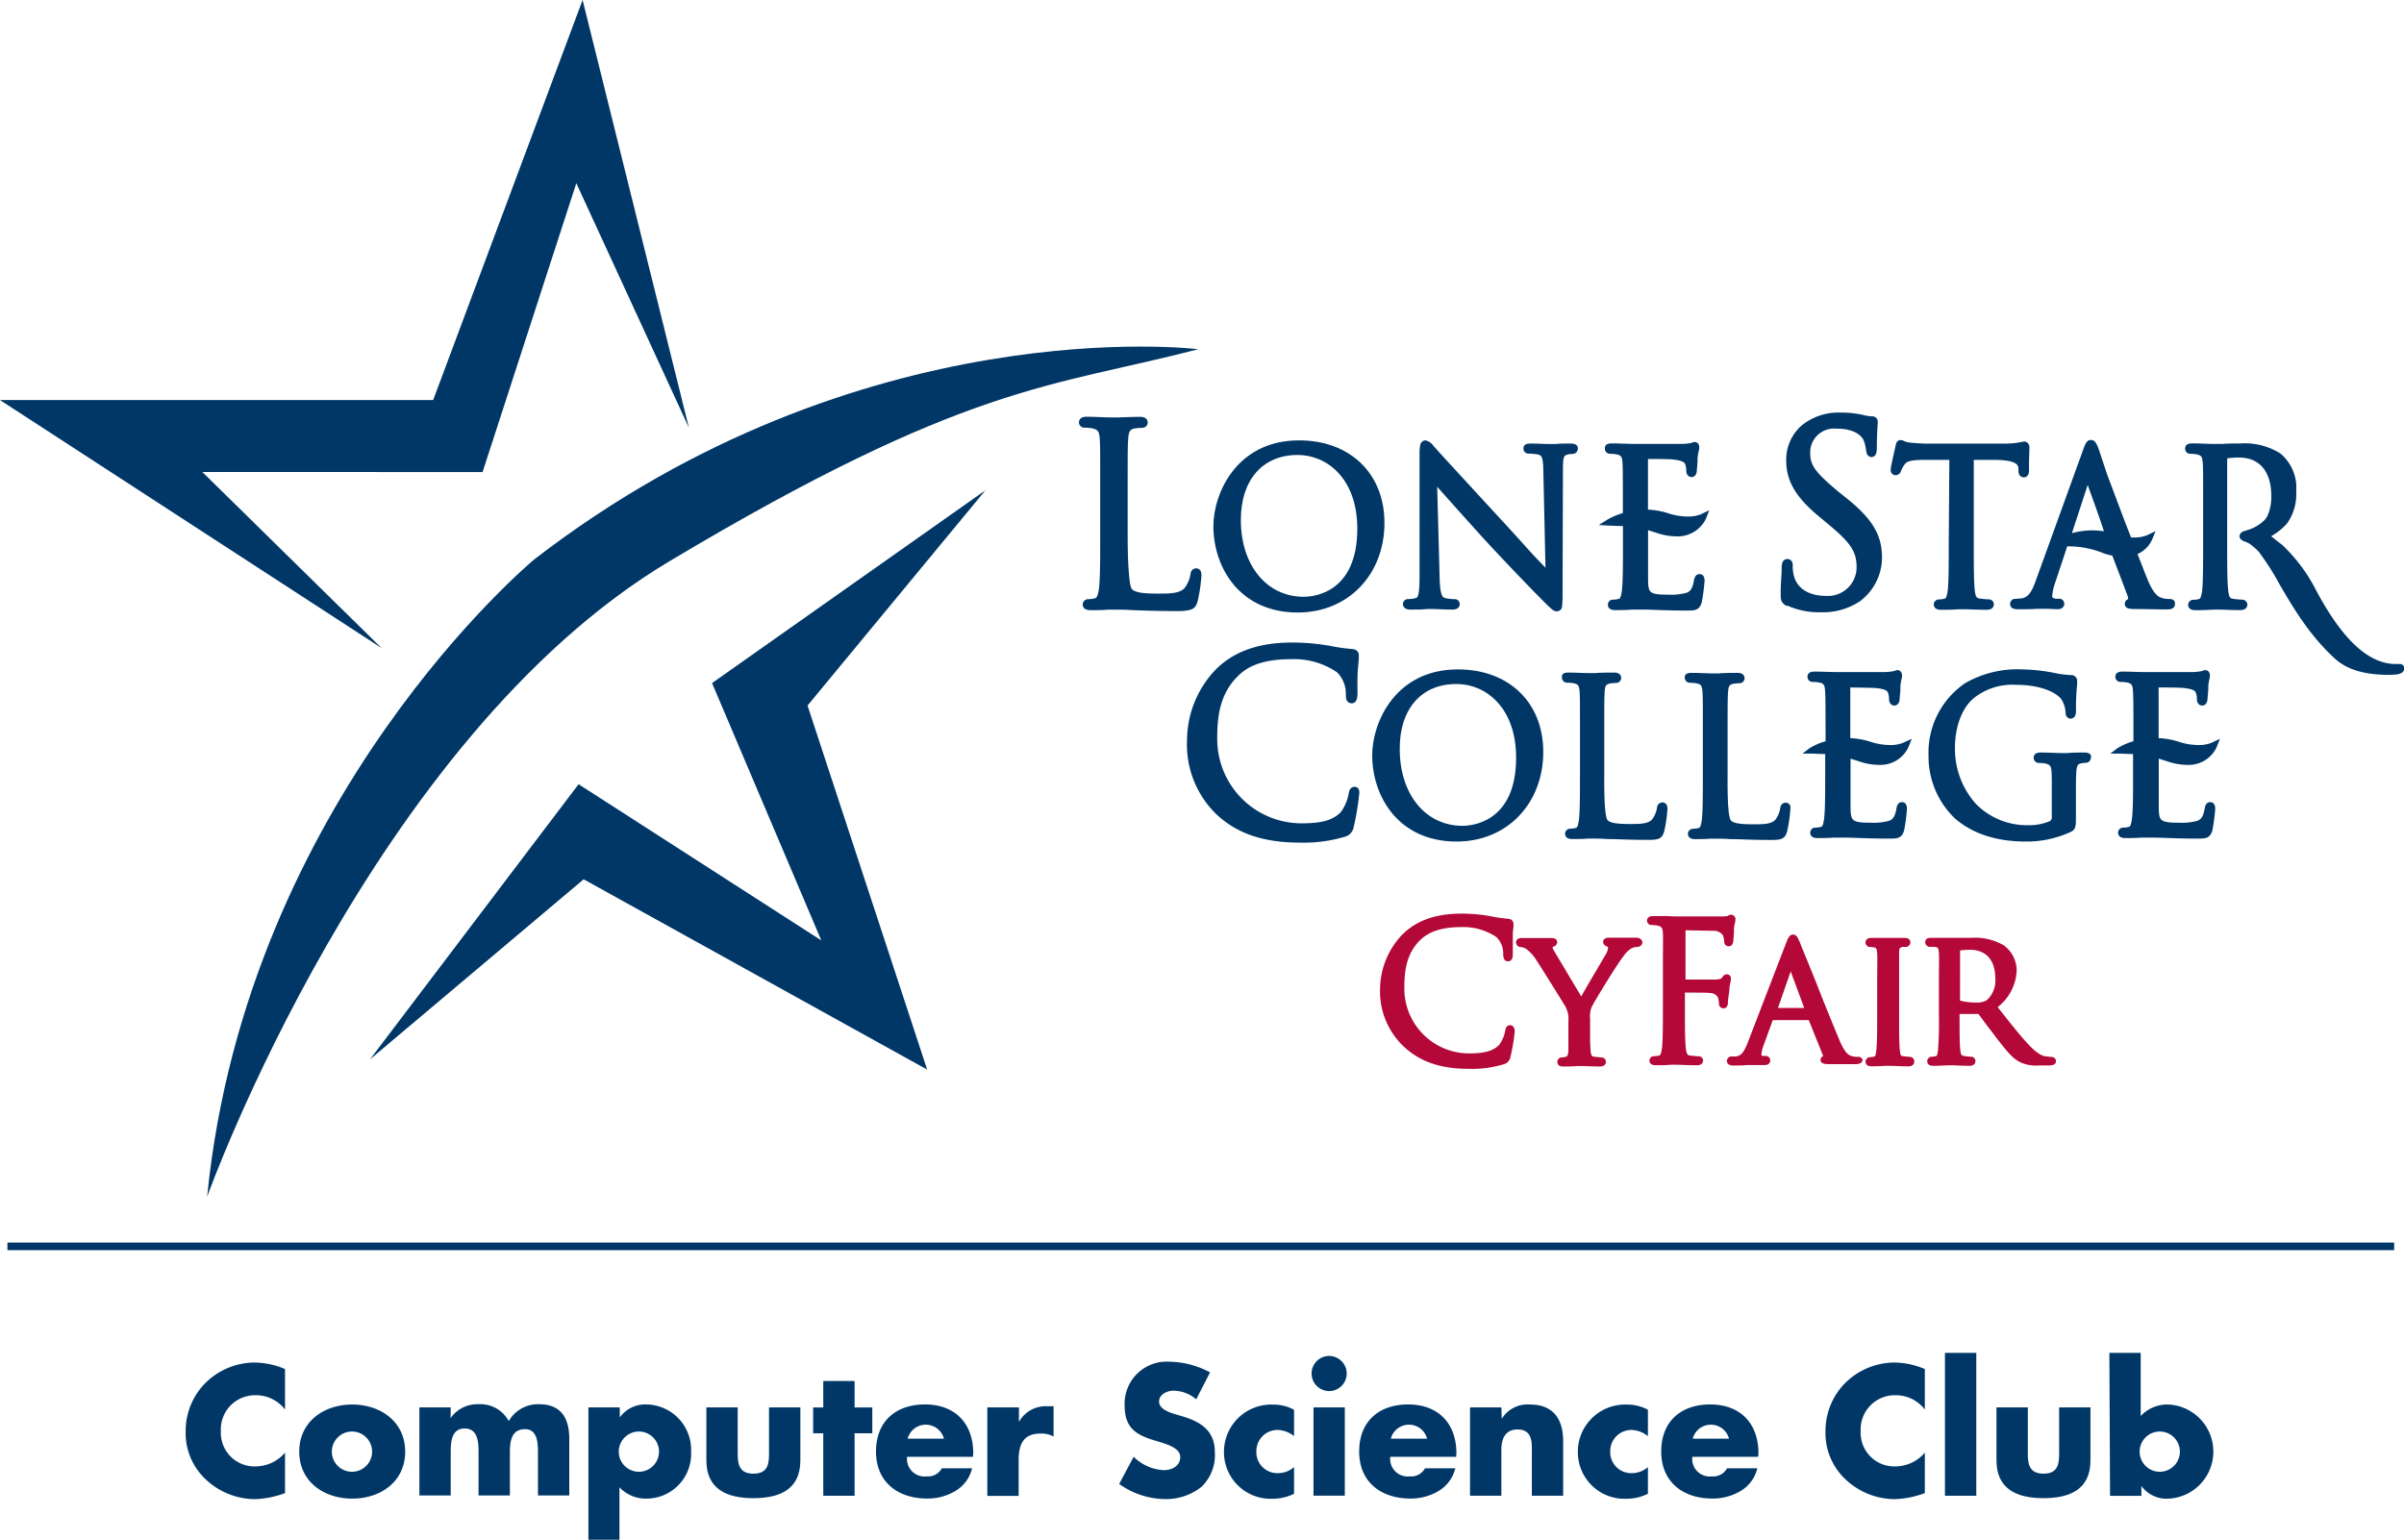 <svg id="Layer_1" data-name="Layer 1" xmlns="http://www.w3.org/2000/svg" viewBox="0 0 317.73 203.57"><defs><style>.cls-1{fill:none;stroke:#003767;stroke-miterlimit:10;}.cls-2{fill:#b30838;}.cls-3{fill:#003767;}</style></defs><title>logo</title><line class="cls-1" x1="0.98" y1="164.78" x2="316.43" y2="164.78"/><path class="cls-2" d="M266.93,190.05c-.53,0-.63.53-.66.73a4.41,4.41,0,0,1-.81,1.88c-.77.8-1.93,1.12-4,1.12a8.56,8.56,0,0,1-8.52-8.75c0-2.08.25-4.44,2.1-6.24,1.17-1.15,2.94-1.71,5.4-1.71a7.8,7.8,0,0,1,4.68,1.33,3.07,3.07,0,0,1,.89,2.24c0,.26,0,.95.62.95s.63-.64.64-.92,0-.5,0-.91,0-1.2,0-1.67.07-.86.09-1.07a3.14,3.14,0,0,0,0-.36c0-.19-.07-.64-.72-.69a21.15,21.15,0,0,1-2.48-.37,21.55,21.55,0,0,0-3.67-.31c-3.42,0-6,.92-7.86,2.81a10.52,10.52,0,0,0-2.9,7.13A10,10,0,0,0,253,193c2.12,1.92,4.8,2.82,8.46,2.82a14.57,14.57,0,0,0,4.63-.61,1.24,1.24,0,0,0,.88-1,25.61,25.61,0,0,0,.56-3.32C267.52,190.26,267.2,190.05,266.93,190.05Z" transform="translate(-67.33 -54.51)"/><path class="cls-2" d="M283.62,178.48l-1.52,0-.61,0h-.35c-.33,0-.78,0-1.16,0-.73,0-.77.46-.77.55,0,.3.24.56.65.66a.32.32,0,0,1,0,.14,2,2,0,0,1-.32.89l-.9,1.53c-.77,1.31-1.77,3-2.32,4l-3.58-6,0,0a1.47,1.47,0,0,1-.22-.53c.22-.08.62-.24.62-.62,0-.17-.07-.57-.72-.57s-1.22,0-1.59,0h-.77l-1.67,0c-.66,0-.69.48-.69.57a.64.64,0,0,0,.64.62,1.75,1.75,0,0,1,.68.23,5.11,5.11,0,0,1,1.33,1.44c.78,1.18,3.7,5.89,3.85,6.15a3.41,3.41,0,0,1,.42,2v1.83c0,.34,0,1.24,0,2.1-.06.69-.22.73-.33.75a2.38,2.38,0,0,1-.54.09.59.59,0,0,0-.59.6c0,.18.07.6.77.6.47,0,1.31,0,1.8-.06h.61c.5,0,1.54.06,2.47.06.53,0,.77-.3.77-.6a.59.59,0,0,0-.6-.6,8.09,8.09,0,0,1-.93-.1c-.31,0-.44-.13-.49-.75-.07-.86-.07-1.76-.07-2.09v-1.83c0-.12,0-.25,0-.37a3.09,3.09,0,0,1,.23-1.57c.45-.91,3.51-5.88,4.19-6.68a3.41,3.41,0,0,1,1-1,1.79,1.79,0,0,1,.8-.22.67.67,0,0,0,.7-.65C284.32,178.76,284.1,178.48,283.62,178.48Z" transform="translate(-67.33 -54.51)"/><path class="cls-2" d="M295.9,185.38c0-.5.11-.84.15-1.07a2.2,2.2,0,0,0,.05-.37.55.55,0,0,0-.55-.62.71.71,0,0,0-.56.35l-.06.08c-.1.15-.24.22-.82.27-.33,0-.67,0-1.09,0l-2.92,0V177.5l3.61.07a1.52,1.52,0,0,1,1.31.55,2.32,2.32,0,0,1,.18.78c0,.5.3.72.6.72.12,0,.5,0,.61-.63,0-.2.06-.63.09-1.18,0-.22,0-.42,0-.5a6.44,6.44,0,0,1,.14-.83,1.83,1.83,0,0,0,.06-.39.59.59,0,0,0-.57-.65.76.76,0,0,0-.38.12l-.1.05a3.59,3.59,0,0,1-.69.06h-.28c-.4,0-3.07,0-4.69,0h-1.36l-1-.05c-.55,0-1.22,0-1.8,0-.74,0-.82.43-.82.62a.59.59,0,0,0,.62.57,4.33,4.33,0,0,1,.75.07c.57.12.69.3.73,1s0,1.49,0,5.39v4.41c0,2.34,0,4.36-.12,5.38-.09.71-.2,1-.39,1a3.45,3.45,0,0,1-.65.09.58.58,0,0,0-.62.57c0,.19.08.62.82.62.54,0,1.47,0,2-.06h.68c.56,0,1.71.07,2.77.07.78,0,.82-.52.82-.62a.58.58,0,0,0-.62-.57,10.6,10.6,0,0,1-1.06-.1c-.37,0-.52-.21-.6-1-.12-1-.12-3-.12-5.39v-1.93c1.81,0,3.09,0,3.44.07a1.1,1.1,0,0,1,.94.61,3.68,3.68,0,0,1,.12.75v0a.6.6,0,0,0,.59.65c.6,0,.6-.68.6-.9S295.85,185.87,295.9,185.38Z" transform="translate(-67.33 -54.51)"/><path class="cls-2" d="M312.79,194.24a2.59,2.59,0,0,1-.74-.11c-.31-.1-.84-.27-1.6-2.09s-2-4.83-3.08-7.62c-1.05-2.62-2-4.88-2.16-5.33l-.12-.26c-.16-.37-.33-.76-.78-.76s-.67.46-.91,1.1l-5.13,13.32c-.41,1-.75,1.6-1.5,1.69a5.67,5.67,0,0,1-.58,0,.61.61,0,0,0-.62.6c0,.18.08.6.84.6.61,0,1.3,0,1.75-.06l.45,0,.64,0c.44,0,1,0,1.31,0,.72,0,.74-.54.74-.6a.59.59,0,0,0-.65-.6h-.2c-.21,0-.32-.05-.32-.15a4.16,4.16,0,0,1,.3-1.29l1.2-3.3h4.76l1.91,4.75v0l0,0a.53.53,0,0,0-.35.51c0,.51.56.54,1,.56h.17c1,0,2.21,0,3.46,0,.83,0,.92-.42.92-.6A.63.63,0,0,0,312.79,194.24ZM304,182.94l1.79,4.83h-3.47Z" transform="translate(-67.33 -54.51)"/><path class="cls-2" d="M319.8,194.24a8.33,8.33,0,0,1-.93-.1c-.31,0-.36-.1-.44-.76-.1-.85-.1-2.57-.1-4.56v-3.76c0-3.31,0-3.9,0-4.56s.14-.73.43-.79a2,2,0,0,1,.46,0,.63.63,0,0,0,.6-.6c0-.18-.08-.6-.77-.6-.49,0-1.36,0-1.85,0h-.7c-.49,0-1.33,0-1.84,0-.69,0-.77.42-.77.6a.6.6,0,0,0,.6.6,3.63,3.63,0,0,1,.58.07c.16,0,.31.07.36.77s0,1.25,0,4.55v3.76c0,1.62,0,3.61-.12,4.56-.07.62-.14.74-.25.77a2.68,2.68,0,0,1-.57.09.59.59,0,0,0-.59.6c0,.1,0,.6.77.6.48,0,1.29,0,1.78-.06l.38,0h.23c.46,0,1.55.07,2.5.07.75,0,.77-.54.77-.6A.59.59,0,0,0,319.8,194.24Z" transform="translate(-67.33 -54.51)"/><path class="cls-2" d="M338.53,194.24a3.65,3.65,0,0,1-.71-.07c-.35,0-1-.14-2.18-1.35s-2.58-3-4.21-5.07l-.08-.09a6.45,6.45,0,0,0,2.52-4.91,4.18,4.18,0,0,0-1.69-3.25,7.53,7.53,0,0,0-4.3-1l-2,0-.75,0h-.33c-.53,0-1.51,0-2.25,0s-.77.42-.77.6a.63.63,0,0,0,.6.6,6.56,6.56,0,0,1,.68,0c.41.06.48.12.53.79s0,1.25,0,4.55v3.76a44.9,44.9,0,0,1-.12,4.54v.06c-.09.58-.13.7-.25.73a2.68,2.68,0,0,1-.57.09.59.59,0,0,0-.6.6c0,.1,0,.6.77.6.57,0,1.69-.05,2.06-.07h.32c.46,0,1.52.07,2.45.07.75,0,.77-.54.77-.6a.57.57,0,0,0-.59-.6,7.71,7.71,0,0,1-.9-.1c-.34-.05-.44-.13-.51-.76-.1-.85-.1-2.48-.1-4.54v-.25l2.49,0h0c.21.26.51.67.86,1.15s1,1.29,1.46,1.93c1.26,1.62,2.08,2.7,3.1,3.24a4.78,4.78,0,0,0,2.53.48h1.37c.26,0,.94,0,.94-.6A.62.62,0,0,0,338.53,194.24Zm-12.14-14.07a10.26,10.26,0,0,1,1.31-.09c2.12,0,3.34,1.37,3.34,3.76a3.47,3.47,0,0,1-1.13,2.91,2.44,2.44,0,0,1-1.4.3,8.25,8.25,0,0,1-2.13-.25Z" transform="translate(-67.33 -54.51)"/><path class="cls-3" d="M324.89,126.55c0,2.59,0,4.83-.13,6-.1.75-.22,1.07-.42,1.11a3.62,3.62,0,0,1-.72.1.68.68,0,0,0-.71.66c0,.21.1.71.94.71.6,0,1.64,0,2.27-.07l.42,0h.3c.62,0,1.9.07,3.08.07.88,0,.93-.59.94-.72a.68.68,0,0,0-.72-.66,11.45,11.45,0,0,1-1.16-.11c-.41-.06-.55-.22-.65-1.09-.13-1.15-.13-3.38-.13-6V115.31l3,0c2.76.07,2.85.74,2.9,1.08l0,.29c0,.78.41.94.73.94h0c.33,0,.67-.28.67-.86,0-.11,0-.47,0-.91,0-.72.05-1.63.05-2.18s-.37-.76-.63-.79a2.32,2.32,0,0,0-.39.06,10.9,10.9,0,0,1-2.32.22H321.9c-.3,0-1.33-.05-2.13-.14a2,2,0,0,1-.77-.2,1.27,1.27,0,0,0-.46-.13h-.08a.67.67,0,0,0-.52.43l0,.07c0,.09-.08.19-.1.28l0,.12s-.62,2.61-.62,3a.67.67,0,0,0,.64.75.77.77,0,0,0,.73-.6,4.08,4.08,0,0,1,.42-.76c.29-.44.7-.64,2.39-.67l3.57,0Z" transform="translate(-67.33 -54.51)"/><path class="cls-3" d="M348.59,133.46l0,.12a.58.58,0,0,1,0,.14.66.66,0,0,0-.43.63c0,.63.65.66,1.17.68h.13c1.23,0,2.76.05,4.33.05.94,0,1-.5,1-.72s0-.66-.77-.66a3,3,0,0,1-1-.15c-.48-.14-1.15-.58-2-2.79-.32-.79-.72-1.84-1.18-3a3.81,3.81,0,0,0,1.9-1.85l.49-1.18-1.15.55a4.57,4.57,0,0,1-1.74.29h-.35c-1-2.5-2-5.25-2.83-7.44l-.35-.92L344.75,114c-.29-.77-.5-1.32-1.07-1.32s-.75.53-1.07,1.41l-6.24,17.25c-.56,1.58-1.06,2.17-1.9,2.29-.2,0-.56.05-.73.05a.68.68,0,0,0-.74.66c0,.33.18.72,1,.72s1.85,0,2.5-.06l.61,0,.68,0c.47,0,1.06.05,1.47.05.86,0,.9-.6.9-.72a.67.67,0,0,0-.77-.66h-.28c-.15,0-.55-.07-.55-.31a6.76,6.76,0,0,1,.36-1.71l.14-.41c.33-1,1.13-3.39,1.49-4.5a12.4,12.4,0,0,1,4.84.93,10.16,10.16,0,0,0,1.12.3C347,129.26,347.74,131.18,348.59,133.46Zm-5.34-14.83c.62,1.69,1.64,4.51,2.15,6.12a10,10,0,0,0-1.54-.12,10.29,10.29,0,0,0-2.69.37Z" transform="translate(-67.33 -54.51)"/><path class="cls-3" d="M384.65,142.3l-.1,0H384c-3.61,0-7.06-3.19-10.56-9.75a21.84,21.84,0,0,0-4.48-6c-.19-.14-1-.77-1.46-1.15a8.37,8.37,0,0,0,2.09-1.67,6.67,6.67,0,0,0,1.23-4.14c0-.32,0-.65,0-1a5.92,5.92,0,0,0-2.1-4.13,8.87,8.87,0,0,0-5.32-1.32c-.54,0-1.58,0-2.34.06l-.9,0h-.34c-.59,0-1.82-.07-2.76-.07s-.93.55-.93.73a.68.68,0,0,0,.71.65,4.65,4.65,0,0,1,.82.07c.63.14.74.3.8,1.13s.05,1.65.05,6v4.89c0,2.59,0,4.83-.13,6-.1.75-.22,1.07-.42,1.11a3.65,3.65,0,0,1-.72.1.68.68,0,0,0-.71.66c0,.17.07.71.93.71.48,0,1.32,0,2.5-.08h.39c.62,0,1.9.07,3.07.07.88,0,.93-.59.94-.72a.68.68,0,0,0-.71-.66,11,11,0,0,1-1.17-.11c-.41-.06-.55-.21-.65-1.09-.14-1.14-.14-3.37-.14-6V115.11a9.46,9.46,0,0,1,1.57-.11c2.7,0,4.25,1.85,4.26,5.06a6.18,6.18,0,0,1-.52,2.68l0,0a2.53,2.53,0,0,1-.49.64,5.39,5.39,0,0,1-2.28,1.25h0a2.33,2.33,0,0,0-.37.14l-.05,0a.78.78,0,0,0-.49.59v.05a.57.57,0,0,0,.07.27l0,0a1.33,1.33,0,0,0,.69.45,3.56,3.56,0,0,1,.47.21,7,7,0,0,1,1.33,1.14,34.11,34.11,0,0,1,2.69,4.21c1.77,3.05,4,6.85,7.41,9.94,1.57,1.41,3.88,2.1,7.07,2.1h0c1.28,0,1.55-.18,1.67-.25a.69.69,0,0,0,.38-.62v-.07A.66.66,0,0,0,384.65,142.3Z" transform="translate(-67.33 -54.51)"/><path class="cls-3" d="M359.58,152.73a4.55,4.55,0,0,1-1.73.28,8.39,8.39,0,0,1-2.58-.44,9.94,9.94,0,0,0-2.64-.47v-6.7c.88,0,3,0,3.38.08,1.33.15,1.45.41,1.55.64a2.54,2.54,0,0,1,.13.81c0,.63.38.86.71.86.16,0,.56-.07.68-.72,0-.23.07-.74.11-1.36,0-.23,0-.41,0-.5a7.16,7.16,0,0,1,.15-.92,2,2,0,0,0,.07-.43c0-.55-.32-.75-.6-.75a.94.94,0,0,0-.45.13l-.06,0a6.79,6.79,0,0,1-1.08.12c-.49,0-4.17,0-6.27,0h-.45c-.62,0-1.77-.06-2.66-.06s-.93.5-.93.71a.68.68,0,0,0,.71.66,4.41,4.41,0,0,1,.83.07c.61.13.74.32.79,1.13s.06,1.65.06,6v.64a8.52,8.52,0,0,0-2.12.92l-.93.71,1.17,0c.06,0,1.37.06,1.83.06h0v2.52c0,2.7,0,4.83-.14,6-.12.88-.24,1.07-.41,1.11a3.62,3.62,0,0,1-.71.1.67.67,0,0,0-.72.66c0,.21.09.72.93.72.56,0,1.5,0,2.12-.06H351l.91,0H352c1.07,0,2.86.13,5.74.13,1.08,0,1.67,0,2-1.1a26.75,26.75,0,0,0,.37-2.81c0-.75-.36-.91-.66-.91-.59,0-.69.6-.73.83-.19,1.11-.48,1.43-.94,1.63a7.68,7.68,0,0,1-2.44.26c-2.53,0-2.63-.29-2.69-1.8,0-.41,0-2.27,0-3.5v-3.17l1.16.37a8.17,8.17,0,0,0,2.52.45,4.09,4.09,0,0,0,3.94-2.27l.47-1.17-1,.46Z" transform="translate(-67.33 -54.51)"/><path class="cls-3" d="M315.32,145.48c1.33.15,1.45.41,1.55.64a2.54,2.54,0,0,1,.13.81c0,.63.38.86.71.86.16,0,.56-.07.68-.72,0-.23.07-.74.11-1.36,0-.23,0-.41,0-.5a7.53,7.53,0,0,1,.15-.92,2,2,0,0,0,.07-.43c0-.55-.32-.75-.6-.75a.94.94,0,0,0-.45.13l-.06,0a6.79,6.79,0,0,1-1.08.12c-.49,0-4.17,0-6.27,0h-.45c-.62,0-1.77-.06-2.66-.06s-.93.5-.93.71a.68.68,0,0,0,.71.66,4.42,4.42,0,0,1,.83.07c.61.13.74.32.79,1.13s.06,1.65.06,6v.64a8.47,8.47,0,0,0-2.12.92l-.93.71,1.17,0c.05,0,1.37.06,1.83.06h0v2.52c0,2.7,0,4.83-.14,6-.12.88-.24,1.07-.41,1.11a3.64,3.64,0,0,1-.71.1.67.67,0,0,0-.72.66c0,.21.09.72.93.72.56,0,1.5,0,2.13-.06h.57l.91,0h.14c1.07,0,2.86.13,5.74.13,1.08,0,1.67,0,2-1.1a26.76,26.76,0,0,0,.37-2.81c0-.75-.36-.91-.66-.91-.59,0-.69.6-.73.83-.19,1.11-.48,1.43-.94,1.63a7.67,7.67,0,0,1-2.44.26c-2.53,0-2.62-.29-2.69-1.8,0-.41,0-2.27,0-3.5v-3.17l1.16.37a8.16,8.16,0,0,0,2.52.45,4.09,4.09,0,0,0,3.94-2.27l.47-1.17-1,.46-.17.08a4.56,4.56,0,0,1-1.73.28,8.4,8.4,0,0,1-2.58-.44,9.94,9.94,0,0,0-2.64-.47v-6.7C312.82,145.41,315,145.44,315.32,145.48Z" transform="translate(-67.33 -54.51)"/><path class="cls-3" d="M225.62,134a21.32,21.32,0,0,0,.5-3.37,1.61,1.61,0,0,0-.06-.52.65.65,0,0,0-.63-.46h0c-.21,0-.7.09-.77.84a4,4,0,0,1-.73,1.71c-.59.73-1.78.79-3.39.79h-.13c-2.41,0-3.1-.22-3.48-.6s-.56-3.69-.56-7.07v-5.77c0-5,0-6,.07-7s.25-1.29.83-1.39a7.11,7.11,0,0,1,1-.09.71.71,0,0,0,.75-.69c0-.23-.1-.76-1-.76-.7,0-2.07.05-2.89.08l-.57,0-.4,0c-.69,0-2.13-.09-3.23-.09-.91,0-1,.53-1,.76a.71.71,0,0,0,.75.68,5.54,5.54,0,0,1,1,.09c.77.17.93.4,1,1.39s.06,1.93.06,7v5.71c0,3,0,5.64-.15,7-.13.95-.28,1.32-.55,1.37a4.34,4.34,0,0,1-.86.12.71.71,0,0,0-.75.69c0,.23.1.75,1,.76.63,0,1.64,0,2.37-.07l.77,0c.71,0,1.45,0,2.39.06,1.5.06,3.37.13,6.2.13h.23C224.89,135.21,225.34,135,225.62,134Z" transform="translate(-67.33 -54.51)"/><path class="cls-3" d="M238.86,135.49c6.64,0,11.45-5,11.45-11.85,0-6.52-4.54-10.91-11.29-10.91-8.24,0-11.32,7-11.32,11.35C227.71,129.57,231.2,135.49,238.86,135.49Zm0-20.83c3.78,0,7.86,3.05,7.86,9.75,0,8.6-5.9,9-7.09,9-4.88,0-8.3-4.17-8.3-10.14C231.31,118,234.19,114.66,238.83,114.66Z" transform="translate(-67.33 -54.51)"/><path class="cls-3" d="M253.71,135.1c.87,0,1.7,0,2.2-.07l.43,0,.38,0c.49,0,1.4.07,2.54.07.84,0,1-.44,1-.72a.67.67,0,0,0-.71-.66,5.34,5.34,0,0,1-1.24-.15c-.34-.1-.66-.39-.71-2.76l-.32-11.94c1.33,1.49,3.78,4.24,6.28,7,2.94,3.19,6.9,7.28,7.19,7.54l.1.11c1.54,1.55,1.78,1.79,2.2,1.81h.07a.7.7,0,0,0,.67-.72,14.56,14.56,0,0,0,.06-1.74l.05-16.27c0-1.78.15-1.89.64-2a1.88,1.88,0,0,1,.54-.07.73.73,0,0,0,.79-.72c0-.66-.73-.66-1-.66-.75,0-1.42,0-1.86.06l-.47,0-.56,0c-.58,0-1.45-.06-2.3-.06h0c-.32,0-1,0-1,.65v0a.66.66,0,0,0,.71.68,7,7,0,0,1,1.22.12c.45.12.67.26.7,2.17l.28,12.8L270,127.91c-1.23-1.36-2.75-3.06-4.19-4.61-4.22-4.58-8.33-9.05-8.75-9.54l-.25-.27a1.79,1.79,0,0,0-1.07-.76.74.74,0,0,0-.71.67,5.88,5.88,0,0,0-.08,1.21l0,15.91c0,2.13-.12,3-.49,3.05a3.28,3.28,0,0,1-1,.14.68.68,0,0,0-.71.66C252.78,134.65,252.91,135.1,253.71,135.1Z" transform="translate(-67.33 -54.51)"/><path class="cls-3" d="M246.38,158.53c-.66,0-.77.68-.8.9a5.79,5.79,0,0,1-1.05,2.46c-1.18,1.22-2.94,1.47-5.23,1.47A11.14,11.14,0,0,1,228.21,152c0-2.7.33-5.77,2.74-8.11,1-1,2.76-2.23,7-2.23a10.09,10.09,0,0,1,6.09,1.73,4,4,0,0,1,1.17,2.93,2.26,2.26,0,0,0,.06.64.71.71,0,0,0,.71.53h0c.69,0,.74-.78.76-1.14s0-.65,0-1.17c0-.7,0-1.56.06-2.18s.09-1.11.12-1.38a4.15,4.15,0,0,0,0-.43.79.79,0,0,0-.19-.58.94.94,0,0,0-.68-.29,26.48,26.48,0,0,1-3.16-.47h-.06a28.18,28.18,0,0,0-4.74-.39c-4.41,0-7.73,1.18-10.13,3.62a13.57,13.57,0,0,0-3.74,9.2,12.83,12.83,0,0,0,4,10c2.72,2.48,6.19,3.63,10.91,3.63h0a19,19,0,0,0,6-.79,1.59,1.59,0,0,0,1.11-1.25,34,34,0,0,0,.72-4.29C247.09,158.71,246.67,158.55,246.38,158.53Z" transform="translate(-67.33 -54.51)"/><path class="cls-3" d="M259.85,165.77c6.64,0,11.45-5,11.45-11.85,0-6.53-4.54-10.91-11.29-10.91-8.25,0-11.32,7-11.32,11.35C248.7,159.85,252.19,165.77,259.85,165.77Zm0-20.83c3.79,0,7.86,3.05,7.86,9.75,0,8.59-5.91,9-7.09,9-4.88,0-8.29-4.17-8.29-10.14C252.3,148.25,255.18,144.94,259.82,144.94Z" transform="translate(-67.33 -54.51)"/><path class="cls-3" d="M273.77,144.12a.68.68,0,0,0,.72.65,4.42,4.42,0,0,1,.81.07c.63.14.74.3.8,1.13s.05,1.65.05,6v4.89c0,2.59,0,4.82-.13,6-.1.74-.22,1.07-.41,1.11a3.75,3.75,0,0,1-.72.1.68.68,0,0,0-.71.66c0,.21.09.71.93.71.54,0,1.41,0,2-.06l.65,0c.61,0,1.24,0,2,.06,1.29,0,2.88.11,5.3.11h.22c1.24,0,1.73-.17,2-1.12a18.14,18.14,0,0,0,.43-2.91,1.47,1.47,0,0,0-.05-.47.62.62,0,0,0-.61-.45h0c-.16,0-.67.06-.73.78a3.43,3.43,0,0,1-.61,1.43c-.48.6-1.51.64-2.8.64h-.16c-2,0-2.63-.19-2.94-.5-.46-.45-.46-4.34-.45-6v-4.94c0-4.32,0-5.1.05-6s.21-1,.66-1.13a6.06,6.06,0,0,1,.82-.08.68.68,0,0,0,.71-.66c0-.17-.07-.71-.93-.71-.6,0-1.78,0-2.48.07l-.49,0h-.34c-.59,0-1.82-.07-2.76-.07S273.77,143.94,273.77,144.12Z" transform="translate(-67.33 -54.51)"/><path class="cls-3" d="M290,144.13a.68.68,0,0,0,.72.65,4.47,4.47,0,0,1,.82.07c.63.14.74.3.8,1.13s.05,1.65.05,6v4.89c0,2.59,0,4.83-.13,6-.1.74-.22,1.07-.41,1.11a3.77,3.77,0,0,1-.72.1.68.68,0,0,0-.71.66c0,.21.09.71.93.71.54,0,1.41,0,2-.06l.65,0c.61,0,1.24,0,2,.06,1.29,0,2.88.11,5.3.11h.22c1.25,0,1.74-.17,2-1.11a18,18,0,0,0,.43-2.91,1.46,1.46,0,0,0,0-.46.63.63,0,0,0-.61-.45h0c-.15,0-.66.06-.73.79a3.35,3.35,0,0,1-.61,1.43c-.48.6-1.51.64-2.79.64h-.16c-2,0-2.63-.19-2.94-.5-.46-.45-.46-4.34-.45-6v-4.94c0-4.32,0-5.1.06-6s.21-1,.66-1.13a6.06,6.06,0,0,1,.82-.08.68.68,0,0,0,.71-.66c0-.17-.07-.71-.93-.71-.6,0-1.77,0-2.48.07l-.49,0h-.34c-.59,0-1.82-.07-2.77-.07S290,143.94,290,144.13Z" transform="translate(-67.33 -54.51)"/><path class="cls-3" d="M342.85,154c-.6,0-1.64,0-2.26.07l-.43,0h-.35c-.59,0-1.82-.07-2.76-.07s-.93.55-.93.72a.68.68,0,0,0,.72.66,4.84,4.84,0,0,1,.79.06c.81.24.86.25.88,2.38v4.72a.53.53,0,0,1-.3.55,7.06,7.06,0,0,1-2.89.52,9.45,9.45,0,0,1-6.85-2.83,10.91,10.91,0,0,1-2.76-7.34c0-2.91.95-5.4,2.54-6.67a8.18,8.18,0,0,1,5.58-1.72c3.24,0,5.4,1.05,6,2a3.77,3.77,0,0,1,.5,1.6v.06c0,.23.09.77.65.81h0a.68.68,0,0,0,.64-.43,1.72,1.72,0,0,0,.09-.64,29.76,29.76,0,0,1,.15-3.45c0-.22,0-.37,0-.47a.76.76,0,0,0-.8-.77,12.8,12.8,0,0,1-2.14-.27,23.93,23.93,0,0,0-4.31-.48,13.86,13.86,0,0,0-7.57,1.83,11.09,11.09,0,0,0-4.82,9.55,11.34,11.34,0,0,0,3.44,8.28c2.33,2.05,5.48,3.09,9.37,3.1h0a13.92,13.92,0,0,0,6.06-1.31c.59-.33.61-.73.61-1.93v-3.11c0-1.15,0-2,.05-2.86s.24-1.05.61-1.12a3.42,3.42,0,0,1,.6-.08.68.68,0,0,0,.71-.66C343.78,154.52,343.71,154,342.85,154Z" transform="translate(-67.33 -54.51)"/><path class="cls-3" d="M279.79,123.2l-1.15.72L280,124c.06,0,1.37.06,1.83.06h0v2.52c0,2.7,0,4.83-.14,6-.09.67-.19,1.07-.41,1.11a3.67,3.67,0,0,1-.72.1.67.67,0,0,0-.72.66c0,.22.09.72.93.72.59,0,1.61,0,2.25-.07h.44l1.06,0c1.07,0,2.86.13,5.73.13,1.08,0,1.67,0,2-1.1a27.21,27.21,0,0,0,.37-2.81c0-.75-.36-.91-.66-.91-.59,0-.69.6-.74.83-.19,1.1-.49,1.43-.94,1.63a7.64,7.64,0,0,1-2.44.26c-2.54,0-2.62-.26-2.69-1.8,0-.42,0-2.35,0-3.5V124.6l1.16.37a8.14,8.14,0,0,0,2.52.45,4.15,4.15,0,0,0,3.94-2.27l.47-1.18-1.15.55a4.57,4.57,0,0,1-1.73.28,8.46,8.46,0,0,1-2.58-.44,9.87,9.87,0,0,0-2.64-.47v-6.7c.88,0,3,0,3.38.08,1.33.15,1.45.42,1.55.64a2.56,2.56,0,0,1,.13.81c0,.63.38.86.71.86.16,0,.56-.07.68-.72,0-.24.07-.82.1-1.33v0c0-.22,0-.4,0-.49a7.51,7.51,0,0,1,.16-.92,1.92,1.92,0,0,0,.07-.43c0-.55-.33-.74-.6-.74a.94.94,0,0,0-.44.13l-.07,0a6.53,6.53,0,0,1-1.07.12c-.53,0-4.81,0-6.27,0h-.35c-.54,0-1.8-.07-2.75-.07s-.93.5-.93.72a.68.68,0,0,0,.71.66,4.5,4.5,0,0,1,.83.07c.61.13.74.32.79,1.13s.05,1.65.05,6v.64A8.92,8.92,0,0,0,279.79,123.2Z" transform="translate(-67.33 -54.51)"/><path class="cls-3" d="M303.15,134.45l.31.15.07,0h0l.1,0,.24.11h0a10.34,10.34,0,0,0,4.14.75,8.85,8.85,0,0,0,5.13-1.45,7.25,7.25,0,0,0,2.93-5.78c0-3-1.27-5.15-4.87-8l-.89-.71c-3-2.52-3.73-3.46-3.73-5.07a3.16,3.16,0,0,1,3.45-3.27c2.5,0,3.33,1,3.58,1.46a5.48,5.48,0,0,1,.36,1.43c.06.57.31.86.74.87h0c.66-.07.67-.8.68-1.24,0-1.72.08-2.74.11-3.17,0-.13,0-.22,0-.26a.68.68,0,0,0-.26-.57.9.9,0,0,0-.55-.15,4.8,4.8,0,0,1-1-.15,12.67,12.67,0,0,0-3.1-.34,7.63,7.63,0,0,0-5.18,1.74,6,6,0,0,0-2,4.59c0,2.71,1.26,4.86,4.35,7.42l1.44,1.2c2.75,2.3,3.51,3.48,3.51,5.46a3.79,3.79,0,0,1-4.09,3.82c-1.11,0-3.74-.29-4.26-2.92a5.23,5.23,0,0,1-.09-1.1,1,1,0,0,0-.1-.51.68.68,0,0,0-.63-.34h0c-.65,0-.71.74-.73,1s0,.22,0,.37c0,.66-.13,1.77-.13,3.1,0,.72,0,1.14.4,1.45Z" transform="translate(-67.33 -54.51)"/><polygon class="cls-3" points="63.78 62.41 76.17 24.22 91.05 56.55 77 0 57.25 52.89 0 52.89 50.42 85.67 26.74 62.4 63.78 62.41"/><path class="cls-3" d="M225.71,100.68s-44.56-5.56-87.76,27.78c0,0-38,31.5-43.24,84.25,0,0,21.68-60.45,61.1-84S206.23,105.73,225.71,100.68Z" transform="translate(-67.33 -54.51)"/><polygon class="cls-3" points="48.9 140.06 76.47 103.68 108.55 124.33 94.11 90.31 130.24 64.82 106.73 93.28 122.54 141.41 77.14 116.25 48.9 140.06"/><path class="cls-3" d="M105,240.86a4.84,4.84,0,0,0-3.91-1.89,4.52,4.52,0,0,0-4.57,4.75,4.45,4.45,0,0,0,4.64,4.66,5.13,5.13,0,0,0,3.84-1.82v5.35a12.62,12.62,0,0,1-3.94.8,9.55,9.55,0,0,1-6.44-2.52,8.39,8.39,0,0,1-2.75-6.48,9,9,0,0,1,2.53-6.28,9.3,9.3,0,0,1,6.53-2.78,10.46,10.46,0,0,1,4.07.86Z" transform="translate(-67.33 -54.51)"/><path class="cls-3" d="M120.88,246.43c0,4-3.28,6.21-7,6.21s-7-2.23-7-6.21,3.28-6.23,7-6.23S120.88,242.45,120.88,246.43Zm-9.69,0a2.66,2.66,0,0,0,5.32,0,2.66,2.66,0,0,0-5.32,0Z" transform="translate(-67.33 -54.51)"/><path class="cls-3" d="M126.88,242h0a4.32,4.32,0,0,1,3.69-1.84,4.27,4.27,0,0,1,4,2.23,4.46,4.46,0,0,1,4-2.23c3,0,4,1.93,4,4.62v7.44h-4.14v-5.57c0-1.21,0-3.19-1.71-3.19-1.91,0-2,1.8-2,3.19v5.57h-4.14v-5.57c0-1.3,0-3.28-1.84-3.28s-1.84,2-1.84,3.28v5.57h-4.14V240.58h4.14Z" transform="translate(-67.33 -54.51)"/><path class="cls-3" d="M149.25,241.9h0a4.14,4.14,0,0,1,3.53-1.71,6,6,0,0,1,5.89,6.26,5.91,5.91,0,0,1-5.85,6.19,4.77,4.77,0,0,1-3.62-1.5v6.94H145.1v-17.5h4.14Zm-.14,4.53a2.66,2.66,0,0,0,5.32,0,2.66,2.66,0,0,0-5.32,0Z" transform="translate(-67.33 -54.51)"/><path class="cls-3" d="M164.83,240.58v6.23c0,1.48.36,2.53,2.07,2.53s2.07-1,2.07-2.53v-6.23h4.14v7c0,3.84-2.71,5-6.21,5s-6.21-1.18-6.21-5v-7Z" transform="translate(-67.33 -54.51)"/><path class="cls-3" d="M180.28,252.26h-4.14V244h-1.34v-3.41h1.34v-3.5h4.14v3.5h2.34V244h-2.34Z" transform="translate(-67.33 -54.51)"/><path class="cls-3" d="M195.93,247.11h-8.71a2.32,2.32,0,0,0,2.59,2.59,2.07,2.07,0,0,0,2-1.07h4a4.76,4.76,0,0,1-2.21,3,7.14,7.14,0,0,1-3.73,1c-3.87,0-6.76-2.18-6.76-6.21s2.66-6.23,6.46-6.23c4,0,6.39,2.5,6.39,6.48Zm-3.84-2.39a2.48,2.48,0,0,0-4.8,0Z" transform="translate(-67.33 -54.51)"/><path class="cls-3" d="M202,242.5h0a4.06,4.06,0,0,1,3.78-2.07h.8v4a3.35,3.35,0,0,0-1.75-.39c-2.3,0-2.87,1.52-2.87,3.53v4.71h-4.14V240.58H202Z" transform="translate(-67.33 -54.51)"/><path class="cls-3" d="M225.43,239.51a4.7,4.7,0,0,0-3-1.14c-.82,0-1.91.48-1.91,1.43s1.21,1.39,2,1.64l1.14.34c2.39.71,4.23,1.91,4.23,4.69a5.83,5.83,0,0,1-1.77,4.62,7.53,7.53,0,0,1-4.87,1.61,10.58,10.58,0,0,1-6-2l1.91-3.59a6.11,6.11,0,0,0,4,1.77c1,0,2.16-.52,2.16-1.73s-1.75-1.68-2.71-2c-2.8-.8-4.64-1.52-4.64-4.85a5.56,5.56,0,0,1,5.92-5.76,11.73,11.73,0,0,1,5.37,1.41Z" transform="translate(-67.33 -54.51)"/><path class="cls-3" d="M238.36,244.38a3.66,3.66,0,0,0-2.14-.82,2.8,2.8,0,0,0-2.84,2.84,2.77,2.77,0,0,0,2.91,2.87,3.18,3.18,0,0,0,2.07-.8V252a6.49,6.49,0,0,1-2.91.66,6.16,6.16,0,0,1-6.35-6.1,6.25,6.25,0,0,1,6.53-6.35,5.65,5.65,0,0,1,2.73.68Z" transform="translate(-67.33 -54.51)"/><path class="cls-3" d="M245.32,236.1a2.32,2.32,0,1,1-2.32-2.32A2.33,2.33,0,0,1,245.32,236.1Zm-.25,16.15h-4.14V240.58h4.14Z" transform="translate(-67.33 -54.51)"/><path class="cls-3" d="M259.79,247.11h-8.71a2.32,2.32,0,0,0,2.59,2.59,2.07,2.07,0,0,0,2-1.07h4a4.76,4.76,0,0,1-2.21,3,7.14,7.14,0,0,1-3.73,1c-3.87,0-6.76-2.18-6.76-6.21s2.66-6.23,6.46-6.23c4,0,6.39,2.5,6.39,6.48Zm-3.84-2.39a2.48,2.48,0,0,0-4.8,0Z" transform="translate(-67.33 -54.51)"/><path class="cls-3" d="M265.81,242.09h0a4,4,0,0,1,3.73-1.89c3.14,0,4.39,2,4.39,4.85v7.21h-4.14v-5.69c0-1.12.18-3.07-1.87-3.07-1.68,0-2.16,1.25-2.16,2.71v6.05h-4.14V240.58h4.14Z" transform="translate(-67.33 -54.51)"/><path class="cls-3" d="M285.13,244.38a3.66,3.66,0,0,0-2.14-.82,2.8,2.8,0,0,0-2.84,2.84,2.77,2.77,0,0,0,2.91,2.87,3.18,3.18,0,0,0,2.07-.8V252a6.49,6.49,0,0,1-2.91.66,6.16,6.16,0,0,1-6.35-6.1,6.25,6.25,0,0,1,6.53-6.35,5.65,5.65,0,0,1,2.73.68Z" transform="translate(-67.33 -54.51)"/><path class="cls-3" d="M299.69,247.11H291a2.32,2.32,0,0,0,2.59,2.59,2.07,2.07,0,0,0,2-1.07h4a4.76,4.76,0,0,1-2.21,3,7.14,7.14,0,0,1-3.73,1c-3.87,0-6.76-2.18-6.76-6.21s2.66-6.23,6.46-6.23c4,0,6.39,2.5,6.39,6.48Zm-3.84-2.39a2.48,2.48,0,0,0-4.8,0Z" transform="translate(-67.33 -54.51)"/><path class="cls-3" d="M321.73,240.86a4.84,4.84,0,0,0-3.91-1.89,4.52,4.52,0,0,0-4.57,4.75,4.45,4.45,0,0,0,4.64,4.66,5.13,5.13,0,0,0,3.84-1.82v5.35a12.62,12.62,0,0,1-3.94.8,9.55,9.55,0,0,1-6.44-2.52,8.39,8.39,0,0,1-2.75-6.48,9,9,0,0,1,2.53-6.28,9.3,9.3,0,0,1,6.53-2.78,10.46,10.46,0,0,1,4.07.86Z" transform="translate(-67.33 -54.51)"/><path class="cls-3" d="M328.53,252.26h-4.14V233.37h4.14Z" transform="translate(-67.33 -54.51)"/><path class="cls-3" d="M335.34,240.58v6.23c0,1.48.36,2.53,2.07,2.53s2.07-1,2.07-2.53v-6.23h4.14v7c0,3.84-2.71,5-6.21,5s-6.21-1.18-6.21-5v-7Z" transform="translate(-67.33 -54.51)"/><path class="cls-3" d="M346.12,233.37h4.14v8.35a4.8,4.8,0,0,1,3.62-1.52,6.23,6.23,0,0,1,0,12.45,4.13,4.13,0,0,1-3.53-1.68h0v1.3h-4.14Zm4,13.06a2.66,2.66,0,0,0,5.32,0,2.66,2.66,0,0,0-5.32,0Z" transform="translate(-67.33 -54.51)"/></svg>